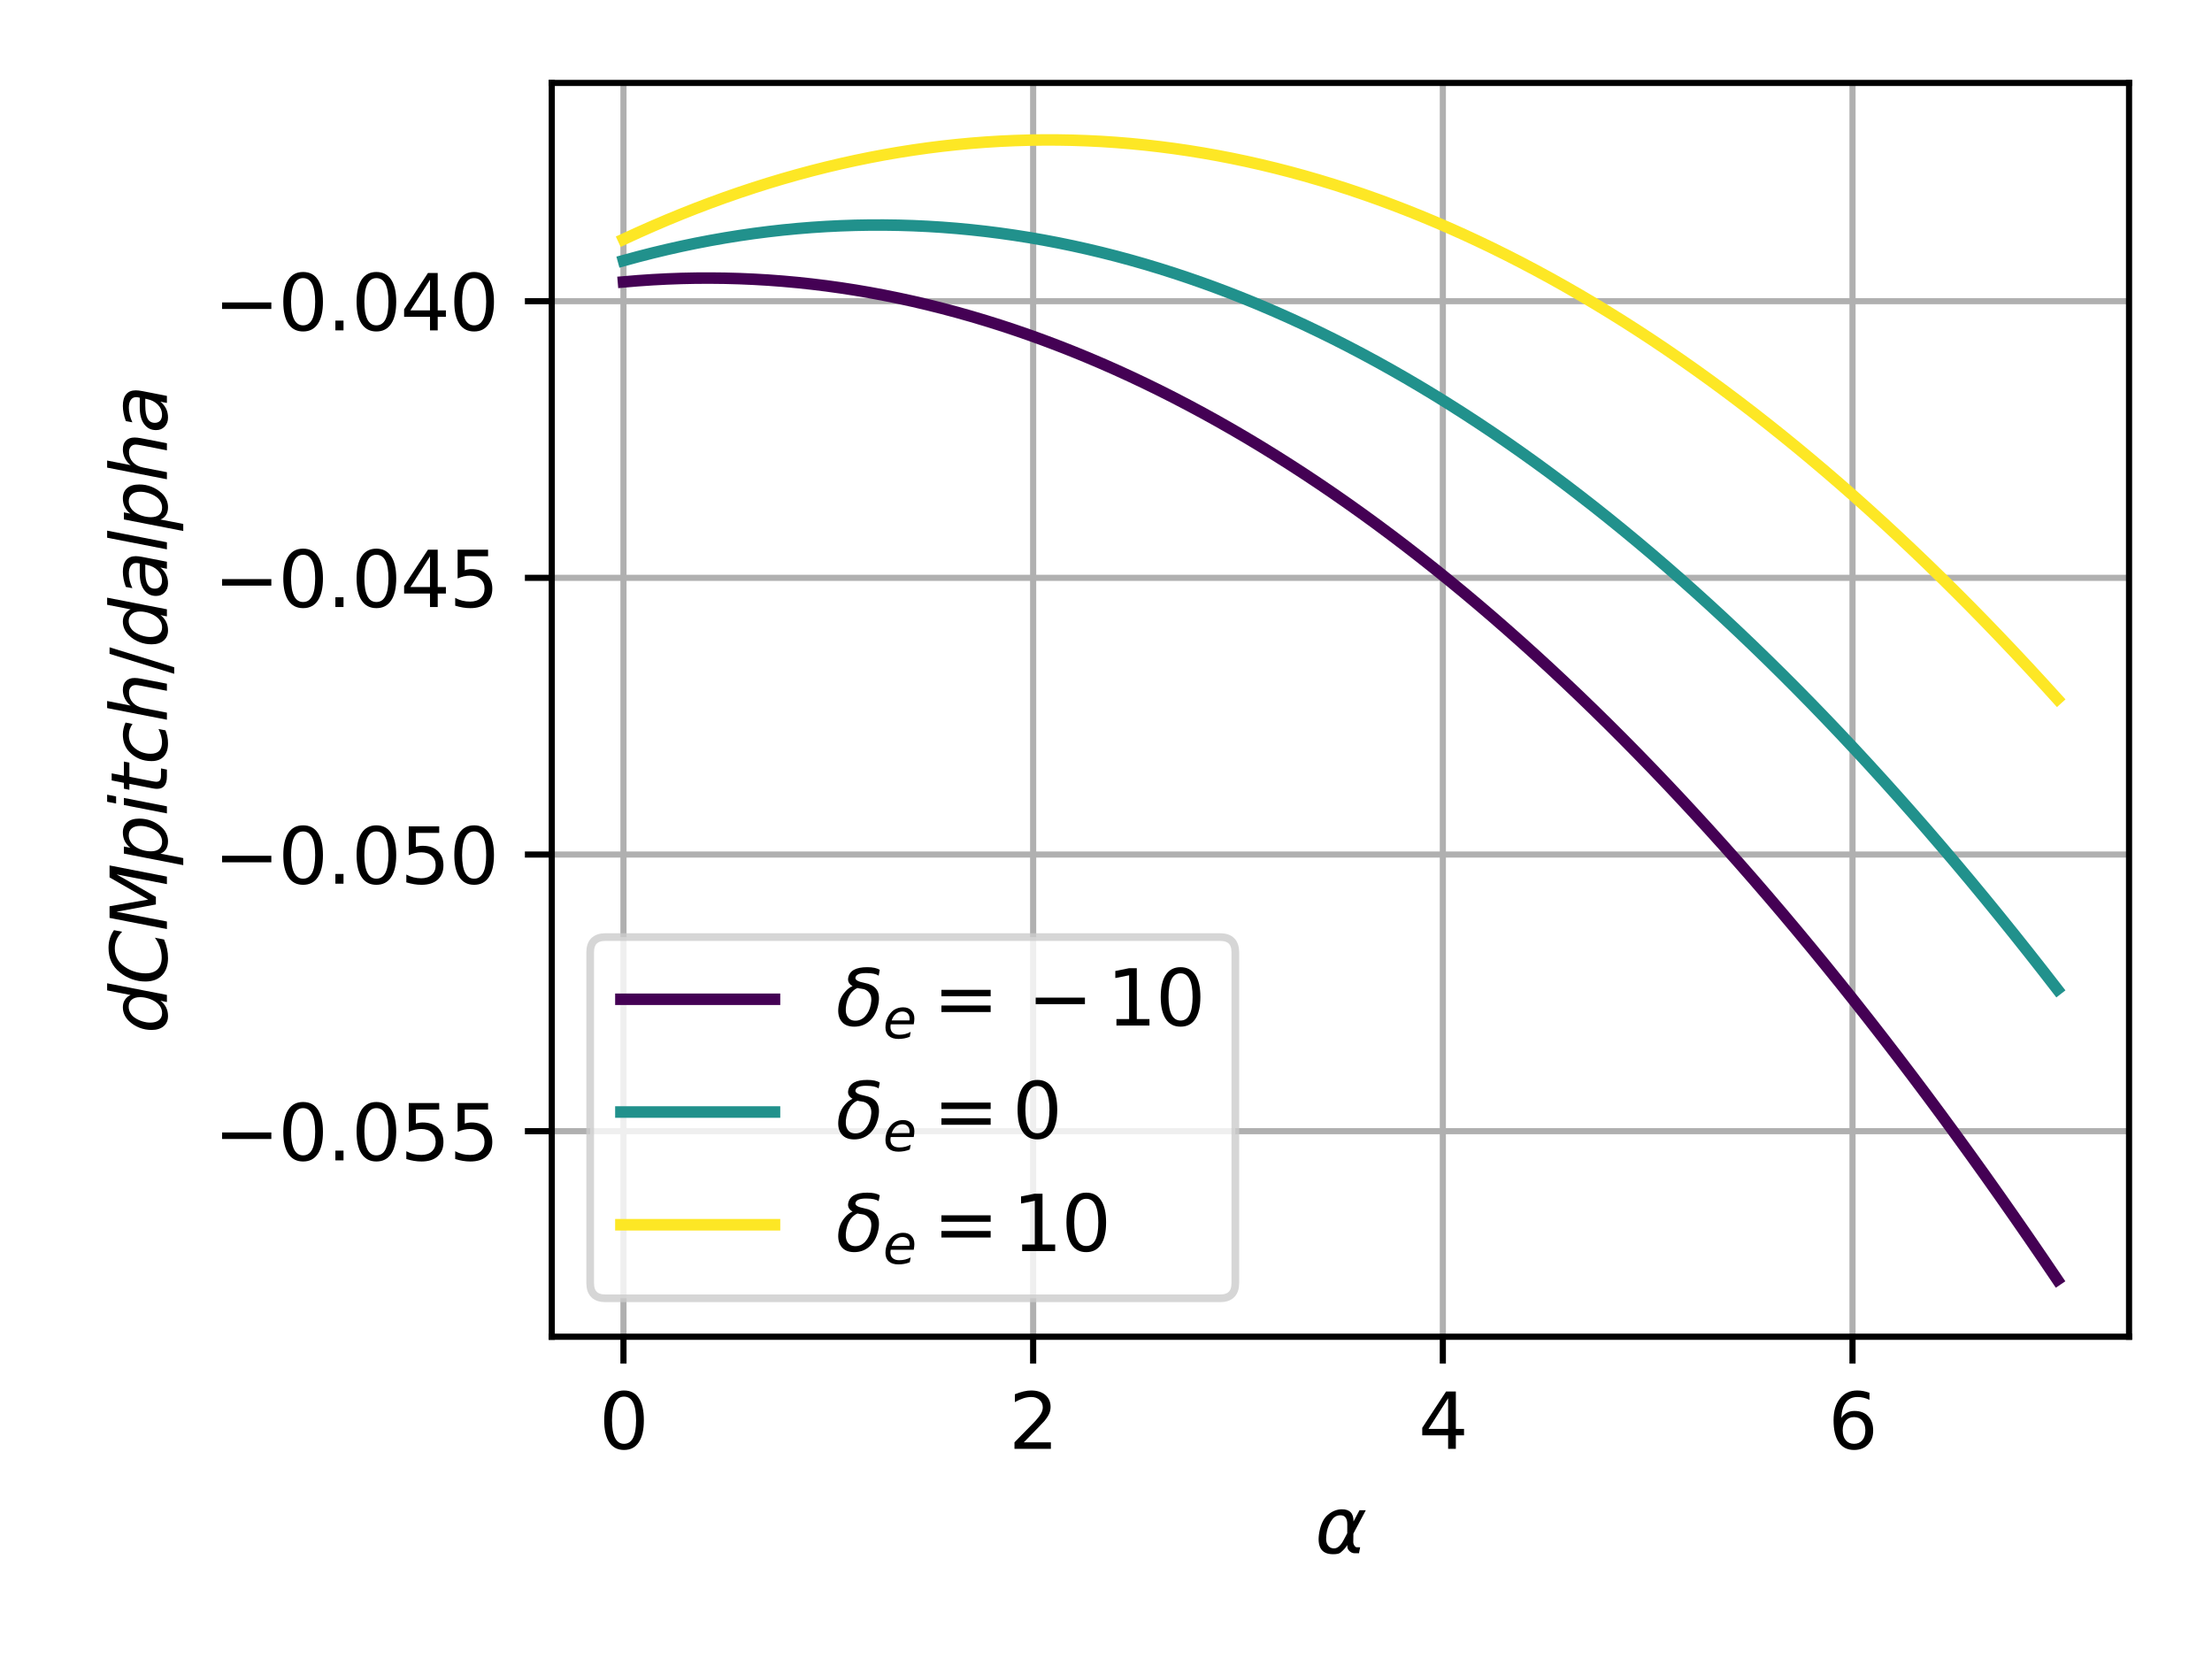 <?xml version="1.0" encoding="utf-8" standalone="no"?>
<!DOCTYPE svg PUBLIC "-//W3C//DTD SVG 1.1//EN"
  "http://www.w3.org/Graphics/SVG/1.1/DTD/svg11.dtd">
<svg xmlns:xlink="http://www.w3.org/1999/xlink" width="288pt" height="216pt" viewBox="0 0 288 216" xmlns="http://www.w3.org/2000/svg" version="1.1">
 <defs>
  <style type="text/css">*{stroke-linejoin: round; stroke-linecap: butt}</style>
 </defs>
 <g id="figure_1">
  <g id="patch_1">
   <path d="M 0 216 
L 288 216 
L 288 0 
L 0 0 
z
" style="fill: #ffffff"/>
  </g>
  <g id="axes_1">
   <g id="patch_2">
    <path d="M 71.84 174.04 
L 277.2 174.04 
L 277.2 10.8 
L 71.84 10.8 
z
" style="fill: #ffffff"/>
   </g>
   <g id="matplotlib.axis_1">
    <g id="xtick_1">
     <g id="line2d_1">
      <path d="M 81.175 174.04 
L 81.175 10.8 
" clip-path="url(#pfab359c714)" style="fill: none; stroke: #b0b0b0; stroke-width: 0.8; stroke-linecap: square"/>
     </g>
     <g id="line2d_2">
      <defs>
       <path id="me226ec1304" d="M 0 0 
L 0 3.5 
" style="stroke: #000000; stroke-width: 0.8"/>
      </defs>
      <g>
       <use xlink:href="#me226ec1304" x="81.175" y="174.04" style="stroke: #000000; stroke-width: 0.8"/>
      </g>
     </g>
     <g id="text_1">
      <!-- 0 -->
      <g transform="translate(77.993 188.638) scale(0.1 -0.1)">
       <defs>
        <path id="DejaVuSans-30" d="M 2034 4250 
Q 1547 4250 1301 3770 
Q 1056 3291 1056 2328 
Q 1056 1369 1301 889 
Q 1547 409 2034 409 
Q 2525 409 2770 889 
Q 3016 1369 3016 2328 
Q 3016 3291 2770 3770 
Q 2525 4250 2034 4250 
z
M 2034 4750 
Q 2819 4750 3233 4129 
Q 3647 3509 3647 2328 
Q 3647 1150 3233 529 
Q 2819 -91 2034 -91 
Q 1250 -91 836 529 
Q 422 1150 422 2328 
Q 422 3509 836 4129 
Q 1250 4750 2034 4750 
z
" transform="scale(0.016)"/>
       </defs>
       <use xlink:href="#DejaVuSans-30"/>
      </g>
     </g>
    </g>
    <g id="xtick_2">
     <g id="line2d_3">
      <path d="M 134.515 174.04 
L 134.515 10.8 
" clip-path="url(#pfab359c714)" style="fill: none; stroke: #b0b0b0; stroke-width: 0.8; stroke-linecap: square"/>
     </g>
     <g id="line2d_4">
      <g>
       <use xlink:href="#me226ec1304" x="134.515" y="174.04" style="stroke: #000000; stroke-width: 0.8"/>
      </g>
     </g>
     <g id="text_2">
      <!-- 2 -->
      <g transform="translate(131.334 188.638) scale(0.1 -0.1)">
       <defs>
        <path id="DejaVuSans-32" d="M 1228 531 
L 3431 531 
L 3431 0 
L 469 0 
L 469 531 
Q 828 903 1448 1529 
Q 2069 2156 2228 2338 
Q 2531 2678 2651 2914 
Q 2772 3150 2772 3378 
Q 2772 3750 2511 3984 
Q 2250 4219 1831 4219 
Q 1534 4219 1204 4116 
Q 875 4013 500 3803 
L 500 4441 
Q 881 4594 1212 4672 
Q 1544 4750 1819 4750 
Q 2544 4750 2975 4387 
Q 3406 4025 3406 3419 
Q 3406 3131 3298 2873 
Q 3191 2616 2906 2266 
Q 2828 2175 2409 1742 
Q 1991 1309 1228 531 
z
" transform="scale(0.016)"/>
       </defs>
       <use xlink:href="#DejaVuSans-32"/>
      </g>
     </g>
    </g>
    <g id="xtick_3">
     <g id="line2d_5">
      <path d="M 187.855 174.04 
L 187.855 10.8 
" clip-path="url(#pfab359c714)" style="fill: none; stroke: #b0b0b0; stroke-width: 0.8; stroke-linecap: square"/>
     </g>
     <g id="line2d_6">
      <g>
       <use xlink:href="#me226ec1304" x="187.855" y="174.04" style="stroke: #000000; stroke-width: 0.8"/>
      </g>
     </g>
     <g id="text_3">
      <!-- 4 -->
      <g transform="translate(184.674 188.638) scale(0.1 -0.1)">
       <defs>
        <path id="DejaVuSans-34" d="M 2419 4116 
L 825 1625 
L 2419 1625 
L 2419 4116 
z
M 2253 4666 
L 3047 4666 
L 3047 1625 
L 3713 1625 
L 3713 1100 
L 3047 1100 
L 3047 0 
L 2419 0 
L 2419 1100 
L 313 1100 
L 313 1709 
L 2253 4666 
z
" transform="scale(0.016)"/>
       </defs>
       <use xlink:href="#DejaVuSans-34"/>
      </g>
     </g>
    </g>
    <g id="xtick_4">
     <g id="line2d_7">
      <path d="M 241.195 174.04 
L 241.195 10.8 
" clip-path="url(#pfab359c714)" style="fill: none; stroke: #b0b0b0; stroke-width: 0.8; stroke-linecap: square"/>
     </g>
     <g id="line2d_8">
      <g>
       <use xlink:href="#me226ec1304" x="241.195" y="174.04" style="stroke: #000000; stroke-width: 0.8"/>
      </g>
     </g>
     <g id="text_4">
      <!-- 6 -->
      <g transform="translate(238.014 188.638) scale(0.1 -0.1)">
       <defs>
        <path id="DejaVuSans-36" d="M 2113 2584 
Q 1688 2584 1439 2293 
Q 1191 2003 1191 1497 
Q 1191 994 1439 701 
Q 1688 409 2113 409 
Q 2538 409 2786 701 
Q 3034 994 3034 1497 
Q 3034 2003 2786 2293 
Q 2538 2584 2113 2584 
z
M 3366 4563 
L 3366 3988 
Q 3128 4100 2886 4159 
Q 2644 4219 2406 4219 
Q 1781 4219 1451 3797 
Q 1122 3375 1075 2522 
Q 1259 2794 1537 2939 
Q 1816 3084 2150 3084 
Q 2853 3084 3261 2657 
Q 3669 2231 3669 1497 
Q 3669 778 3244 343 
Q 2819 -91 2113 -91 
Q 1303 -91 875 529 
Q 447 1150 447 2328 
Q 447 3434 972 4092 
Q 1497 4750 2381 4750 
Q 2619 4750 2861 4703 
Q 3103 4656 3366 4563 
z
" transform="scale(0.016)"/>
       </defs>
       <use xlink:href="#DejaVuSans-36"/>
      </g>
     </g>
    </g>
    <g id="text_5">
     <!-- $\alpha$ -->
     <g transform="translate(171.22 202.317) scale(0.1 -0.1)">
      <defs>
       <path id="DejaVuSans-Oblique-3b1" d="M 2619 1628 
L 2622 2350 
Q 2625 3088 2069 3091 
Q 1653 3094 1394 2747 
Q 1069 2319 959 1747 
Q 825 1059 994 731 
Q 1169 397 1547 397 
Q 1966 397 2319 1063 
L 2619 1628 
z
M 2166 3578 
Q 3141 3594 3128 2584 
Q 3128 2584 3616 3500 
L 4128 3500 
L 3119 1603 
L 3109 919 
Q 3109 766 3194 638 
Q 3291 488 3391 488 
L 3669 488 
L 3575 0 
L 3228 0 
Q 2934 0 2722 263 
Q 2622 394 2619 669 
Q 2416 334 2066 50 
Q 1900 -81 1453 -78 
Q 722 -72 456 397 
Q 184 884 353 1747 
Q 534 2675 1009 3097 
Q 1544 3569 2166 3578 
z
" transform="scale(0.016)"/>
      </defs>
      <use xlink:href="#DejaVuSans-Oblique-3b1" transform="translate(0 0.844)"/>
     </g>
    </g>
   </g>
   <g id="matplotlib.axis_2">
    <g id="ytick_1">
     <g id="line2d_9">
      <path d="M 71.84 147.28 
L 277.2 147.28 
" clip-path="url(#pfab359c714)" style="fill: none; stroke: #b0b0b0; stroke-width: 0.8; stroke-linecap: square"/>
     </g>
     <g id="line2d_10">
      <defs>
       <path id="m41fd0fe718" d="M 0 0 
L -3.5 0 
" style="stroke: #000000; stroke-width: 0.8"/>
      </defs>
      <g>
       <use xlink:href="#m41fd0fe718" x="71.84" y="147.28" style="stroke: #000000; stroke-width: 0.8"/>
      </g>
     </g>
     <g id="text_6">
      <!-- −0.055 -->
      <g transform="translate(27.832 151.079) scale(0.1 -0.1)">
       <defs>
        <path id="DejaVuSans-2212" d="M 678 2272 
L 4684 2272 
L 4684 1741 
L 678 1741 
L 678 2272 
z
" transform="scale(0.016)"/>
        <path id="DejaVuSans-2e" d="M 684 794 
L 1344 794 
L 1344 0 
L 684 0 
L 684 794 
z
" transform="scale(0.016)"/>
        <path id="DejaVuSans-35" d="M 691 4666 
L 3169 4666 
L 3169 4134 
L 1269 4134 
L 1269 2991 
Q 1406 3038 1543 3061 
Q 1681 3084 1819 3084 
Q 2600 3084 3056 2656 
Q 3513 2228 3513 1497 
Q 3513 744 3044 326 
Q 2575 -91 1722 -91 
Q 1428 -91 1123 -41 
Q 819 9 494 109 
L 494 744 
Q 775 591 1075 516 
Q 1375 441 1709 441 
Q 2250 441 2565 725 
Q 2881 1009 2881 1497 
Q 2881 1984 2565 2268 
Q 2250 2553 1709 2553 
Q 1456 2553 1204 2497 
Q 953 2441 691 2322 
L 691 4666 
z
" transform="scale(0.016)"/>
       </defs>
       <use xlink:href="#DejaVuSans-2212"/>
       <use xlink:href="#DejaVuSans-30" x="83.789"/>
       <use xlink:href="#DejaVuSans-2e" x="147.412"/>
       <use xlink:href="#DejaVuSans-30" x="179.199"/>
       <use xlink:href="#DejaVuSans-35" x="242.822"/>
       <use xlink:href="#DejaVuSans-35" x="306.445"/>
      </g>
     </g>
    </g>
    <g id="ytick_2">
     <g id="line2d_11">
      <path d="M 71.84 111.257 
L 277.2 111.257 
" clip-path="url(#pfab359c714)" style="fill: none; stroke: #b0b0b0; stroke-width: 0.8; stroke-linecap: square"/>
     </g>
     <g id="line2d_12">
      <g>
       <use xlink:href="#m41fd0fe718" x="71.84" y="111.257" style="stroke: #000000; stroke-width: 0.8"/>
      </g>
     </g>
     <g id="text_7">
      <!-- −0.050 -->
      <g transform="translate(27.832 115.056) scale(0.1 -0.1)">
       <use xlink:href="#DejaVuSans-2212"/>
       <use xlink:href="#DejaVuSans-30" x="83.789"/>
       <use xlink:href="#DejaVuSans-2e" x="147.412"/>
       <use xlink:href="#DejaVuSans-30" x="179.199"/>
       <use xlink:href="#DejaVuSans-35" x="242.822"/>
       <use xlink:href="#DejaVuSans-30" x="306.445"/>
      </g>
     </g>
    </g>
    <g id="ytick_3">
     <g id="line2d_13">
      <path d="M 71.84 75.235 
L 277.2 75.235 
" clip-path="url(#pfab359c714)" style="fill: none; stroke: #b0b0b0; stroke-width: 0.8; stroke-linecap: square"/>
     </g>
     <g id="line2d_14">
      <g>
       <use xlink:href="#m41fd0fe718" x="71.84" y="75.235" style="stroke: #000000; stroke-width: 0.8"/>
      </g>
     </g>
     <g id="text_8">
      <!-- −0.045 -->
      <g transform="translate(27.832 79.034) scale(0.1 -0.1)">
       <use xlink:href="#DejaVuSans-2212"/>
       <use xlink:href="#DejaVuSans-30" x="83.789"/>
       <use xlink:href="#DejaVuSans-2e" x="147.412"/>
       <use xlink:href="#DejaVuSans-30" x="179.199"/>
       <use xlink:href="#DejaVuSans-34" x="242.822"/>
       <use xlink:href="#DejaVuSans-35" x="306.445"/>
      </g>
     </g>
    </g>
    <g id="ytick_4">
     <g id="line2d_15">
      <path d="M 71.84 39.213 
L 277.2 39.213 
" clip-path="url(#pfab359c714)" style="fill: none; stroke: #b0b0b0; stroke-width: 0.8; stroke-linecap: square"/>
     </g>
     <g id="line2d_16">
      <g>
       <use xlink:href="#m41fd0fe718" x="71.84" y="39.213" style="stroke: #000000; stroke-width: 0.8"/>
      </g>
     </g>
     <g id="text_9">
      <!-- −0.040 -->
      <g transform="translate(27.832 43.012) scale(0.1 -0.1)">
       <use xlink:href="#DejaVuSans-2212"/>
       <use xlink:href="#DejaVuSans-30" x="83.789"/>
       <use xlink:href="#DejaVuSans-2e" x="147.412"/>
       <use xlink:href="#DejaVuSans-30" x="179.199"/>
       <use xlink:href="#DejaVuSans-34" x="242.822"/>
       <use xlink:href="#DejaVuSans-30" x="306.445"/>
      </g>
     </g>
    </g>
    <g id="text_10">
     <!-- $dCMpitch/dalpha$ -->
     <g transform="translate(21.732 134.57) rotate(-90) scale(0.1 -0.1)">
      <defs>
       <path id="DejaVuSans-Oblique-64" d="M 2675 525 
Q 2444 222 2128 65 
Q 1813 -91 1428 -91 
Q 903 -91 598 267 
Q 294 625 294 1247 
Q 294 1766 478 2236 
Q 663 2706 1013 3078 
Q 1244 3325 1534 3454 
Q 1825 3584 2144 3584 
Q 2481 3584 2739 3421 
Q 2997 3259 3138 2956 
L 3513 4863 
L 4091 4863 
L 3144 0 
L 2566 0 
L 2675 525 
z
M 891 1350 
Q 891 897 1095 644 
Q 1300 391 1663 391 
Q 1931 391 2161 520 
Q 2391 650 2566 903 
Q 2750 1166 2856 1509 
Q 2963 1853 2963 2188 
Q 2963 2622 2758 2865 
Q 2553 3109 2194 3109 
Q 1922 3109 1687 2981 
Q 1453 2853 1288 2613 
Q 1106 2353 998 2009 
Q 891 1666 891 1350 
z
" transform="scale(0.016)"/>
       <path id="DejaVuSans-Oblique-43" d="M 4447 4306 
L 4319 3641 
Q 4019 3944 3683 4091 
Q 3347 4238 2956 4238 
Q 2422 4238 2017 3981 
Q 1613 3725 1319 3200 
Q 1131 2863 1032 2486 
Q 934 2109 934 1728 
Q 934 1091 1264 756 
Q 1594 422 2222 422 
Q 2656 422 3056 561 
Q 3456 700 3834 978 
L 3688 231 
Q 3316 72 2936 -9 
Q 2556 -91 2175 -91 
Q 1278 -91 773 396 
Q 269 884 269 1753 
Q 269 2309 461 2846 
Q 653 3384 1013 3828 
Q 1394 4300 1883 4525 
Q 2372 4750 3022 4750 
Q 3422 4750 3780 4639 
Q 4138 4528 4447 4306 
z
" transform="scale(0.016)"/>
       <path id="DejaVuSans-Oblique-4d" d="M 1081 4666 
L 2028 4666 
L 2572 1522 
L 4378 4666 
L 5350 4666 
L 4441 0 
L 3828 0 
L 4622 4091 
L 2791 897 
L 2175 897 
L 1581 4103 
L 788 0 
L 172 0 
L 1081 4666 
z
" transform="scale(0.016)"/>
       <path id="DejaVuSans-Oblique-70" d="M 3175 2156 
Q 3175 2616 2975 2859 
Q 2775 3103 2400 3103 
Q 2144 3103 1911 2972 
Q 1678 2841 1497 2591 
Q 1319 2344 1212 1994 
Q 1106 1644 1106 1300 
Q 1106 863 1306 627 
Q 1506 391 1875 391 
Q 2147 391 2380 519 
Q 2613 647 2778 891 
Q 2956 1147 3065 1494 
Q 3175 1841 3175 2156 
z
M 1394 2969 
Q 1625 3272 1939 3428 
Q 2253 3584 2638 3584 
Q 3175 3584 3472 3232 
Q 3769 2881 3769 2247 
Q 3769 1728 3584 1258 
Q 3400 788 3053 416 
Q 2822 169 2531 39 
Q 2241 -91 1919 -91 
Q 1547 -91 1294 64 
Q 1041 219 916 525 
L 556 -1331 
L -19 -1331 
L 922 3500 
L 1497 3500 
L 1394 2969 
z
" transform="scale(0.016)"/>
       <path id="DejaVuSans-Oblique-69" d="M 1172 4863 
L 1747 4863 
L 1606 4134 
L 1031 4134 
L 1172 4863 
z
M 909 3500 
L 1484 3500 
L 800 0 
L 225 0 
L 909 3500 
z
" transform="scale(0.016)"/>
       <path id="DejaVuSans-Oblique-74" d="M 2706 3500 
L 2619 3053 
L 1472 3053 
L 1100 1153 
Q 1081 1047 1072 975 
Q 1063 903 1063 863 
Q 1063 663 1183 572 
Q 1303 481 1569 481 
L 2150 481 
L 2053 0 
L 1503 0 
Q 991 0 739 200 
Q 488 400 488 806 
Q 488 878 497 964 
Q 506 1050 525 1153 
L 897 3053 
L 409 3053 
L 500 3500 
L 978 3500 
L 1172 4494 
L 1747 4494 
L 1556 3500 
L 2706 3500 
z
" transform="scale(0.016)"/>
       <path id="DejaVuSans-Oblique-63" d="M 3431 3366 
L 3316 2797 
Q 3109 2947 2876 3022 
Q 2644 3097 2394 3097 
Q 2119 3097 1870 3000 
Q 1622 2903 1453 2725 
Q 1184 2453 1037 2087 
Q 891 1722 891 1331 
Q 891 859 1127 628 
Q 1363 397 1844 397 
Q 2081 397 2348 469 
Q 2616 541 2906 684 
L 2797 116 
Q 2547 13 2283 -39 
Q 2019 -91 1741 -91 
Q 1044 -91 669 257 
Q 294 606 294 1253 
Q 294 1797 489 2255 
Q 684 2713 1069 3078 
Q 1331 3328 1684 3456 
Q 2038 3584 2456 3584 
Q 2700 3584 2940 3529 
Q 3181 3475 3431 3366 
z
" transform="scale(0.016)"/>
       <path id="DejaVuSans-Oblique-68" d="M 3566 2113 
L 3156 0 
L 2578 0 
L 2988 2091 
Q 3016 2238 3031 2350 
Q 3047 2463 3047 2528 
Q 3047 2791 2881 2937 
Q 2716 3084 2419 3084 
Q 1956 3084 1617 2771 
Q 1278 2459 1178 1941 
L 800 0 
L 225 0 
L 1172 4863 
L 1747 4863 
L 1375 2950 
Q 1594 3244 1934 3414 
Q 2275 3584 2650 3584 
Q 3113 3584 3367 3334 
Q 3622 3084 3622 2631 
Q 3622 2519 3608 2391 
Q 3594 2263 3566 2113 
z
" transform="scale(0.016)"/>
       <path id="DejaVuSans-2f" d="M 1625 4666 
L 2156 4666 
L 531 -594 
L 0 -594 
L 1625 4666 
z
" transform="scale(0.016)"/>
       <path id="DejaVuSans-Oblique-61" d="M 3438 1997 
L 3047 0 
L 2472 0 
L 2578 531 
Q 2325 219 2001 64 
Q 1678 -91 1281 -91 
Q 834 -91 548 182 
Q 263 456 263 884 
Q 263 1497 752 1853 
Q 1241 2209 2100 2209 
L 2900 2209 
L 2931 2363 
Q 2938 2388 2941 2417 
Q 2944 2447 2944 2509 
Q 2944 2788 2717 2942 
Q 2491 3097 2081 3097 
Q 1800 3097 1504 3025 
Q 1209 2953 897 2809 
L 997 3341 
Q 1322 3463 1633 3523 
Q 1944 3584 2234 3584 
Q 2853 3584 3176 3315 
Q 3500 3047 3500 2534 
Q 3500 2431 3484 2292 
Q 3469 2153 3438 1997 
z
M 2816 1759 
L 2241 1759 
Q 1534 1759 1195 1570 
Q 856 1381 856 984 
Q 856 709 1029 553 
Q 1203 397 1509 397 
Q 1978 397 2328 733 
Q 2678 1069 2791 1631 
L 2816 1759 
z
" transform="scale(0.016)"/>
       <path id="DejaVuSans-Oblique-6c" d="M 1172 4863 
L 1747 4863 
L 800 0 
L 225 0 
L 1172 4863 
z
" transform="scale(0.016)"/>
      </defs>
      <use xlink:href="#DejaVuSans-Oblique-64" transform="translate(0 0.016)"/>
      <use xlink:href="#DejaVuSans-Oblique-43" transform="translate(63.477 0.016)"/>
      <use xlink:href="#DejaVuSans-Oblique-4d" transform="translate(133.301 0.016)"/>
      <use xlink:href="#DejaVuSans-Oblique-70" transform="translate(219.58 0.016)"/>
      <use xlink:href="#DejaVuSans-Oblique-69" transform="translate(283.057 0.016)"/>
      <use xlink:href="#DejaVuSans-Oblique-74" transform="translate(310.84 0.016)"/>
      <use xlink:href="#DejaVuSans-Oblique-63" transform="translate(350.049 0.016)"/>
      <use xlink:href="#DejaVuSans-Oblique-68" transform="translate(405.029 0.016)"/>
      <use xlink:href="#DejaVuSans-2f" transform="translate(468.408 0.016)"/>
      <use xlink:href="#DejaVuSans-Oblique-64" transform="translate(502.1 0.016)"/>
      <use xlink:href="#DejaVuSans-Oblique-61" transform="translate(565.576 0.016)"/>
      <use xlink:href="#DejaVuSans-Oblique-6c" transform="translate(626.855 0.016)"/>
      <use xlink:href="#DejaVuSans-Oblique-70" transform="translate(654.639 0.016)"/>
      <use xlink:href="#DejaVuSans-Oblique-68" transform="translate(718.115 0.016)"/>
      <use xlink:href="#DejaVuSans-Oblique-61" transform="translate(781.494 0.016)"/>
     </g>
    </g>
   </g>
   <g id="line2d_17">
    <path d="M 81.175 36.707 
L 83.06 36.548 
L 84.946 36.42 
L 86.832 36.321 
L 88.718 36.252 
L 90.603 36.213 
L 92.489 36.205 
L 94.375 36.226 
L 96.261 36.277 
L 98.146 36.359 
L 100.032 36.47 
L 101.918 36.612 
L 103.804 36.783 
L 105.69 36.985 
L 107.575 37.216 
L 109.461 37.478 
L 111.347 37.769 
L 113.233 38.091 
L 115.118 38.442 
L 117.004 38.824 
L 118.89 39.235 
L 120.776 39.677 
L 122.661 40.149 
L 124.547 40.65 
L 126.433 41.182 
L 128.319 41.744 
L 130.204 42.335 
L 132.09 42.957 
L 133.976 43.609 
L 135.862 44.291 
L 137.748 45.003 
L 139.633 45.744 
L 141.519 46.516 
L 143.405 47.318 
L 145.291 48.15 
L 147.176 49.012 
L 149.062 49.904 
L 150.948 50.826 
L 152.834 51.778 
L 154.719 52.76 
L 156.605 53.772 
L 158.491 54.814 
L 160.377 55.886 
L 162.263 56.988 
L 164.148 58.12 
L 166.034 59.283 
L 167.92 60.475 
L 169.806 61.697 
L 171.691 62.949 
L 173.577 64.231 
L 175.463 65.544 
L 177.349 66.886 
L 179.234 68.258 
L 181.12 69.66 
L 183.006 71.093 
L 184.892 72.555 
L 186.777 74.048 
L 188.663 75.57 
L 190.549 77.122 
L 192.435 78.705 
L 194.321 80.317 
L 196.206 81.96 
L 198.092 83.632 
L 199.978 85.335 
L 201.864 87.067 
L 203.749 88.83 
L 205.635 90.622 
L 207.521 92.445 
L 209.407 94.298 
L 211.292 96.18 
L 213.178 98.093 
L 215.064 100.036 
L 216.95 102.008 
L 218.836 104.011 
L 220.721 106.044 
L 222.607 108.107 
L 224.493 110.2 
L 226.379 112.322 
L 228.264 114.475 
L 230.15 116.658 
L 232.036 118.871 
L 233.922 121.114 
L 235.807 123.387 
L 237.693 125.69 
L 239.579 128.023 
L 241.465 130.386 
L 243.35 132.779 
L 245.236 135.202 
L 247.122 137.655 
L 249.008 140.138 
L 250.894 142.651 
L 252.779 145.194 
L 254.665 147.767 
L 256.551 150.371 
L 258.437 153.004 
L 260.322 155.667 
L 262.208 158.36 
L 264.094 161.083 
L 265.98 163.837 
L 267.865 166.62 
" clip-path="url(#pfab359c714)" style="fill: none; stroke: #440154; stroke-width: 1.5; stroke-linecap: square"/>
   </g>
   <g id="line2d_18">
    <path d="M 81.175 33.935 
L 83.06 33.422 
L 84.946 32.939 
L 86.832 32.487 
L 88.718 32.064 
L 90.603 31.671 
L 92.489 31.309 
L 94.375 30.976 
L 96.261 30.674 
L 98.146 30.401 
L 100.032 30.159 
L 101.918 29.946 
L 103.804 29.764 
L 105.69 29.611 
L 107.575 29.489 
L 109.461 29.397 
L 111.347 29.334 
L 113.233 29.302 
L 115.118 29.3 
L 117.004 29.327 
L 118.89 29.385 
L 120.776 29.473 
L 122.661 29.59 
L 124.547 29.738 
L 126.433 29.916 
L 128.319 30.124 
L 130.204 30.362 
L 132.09 30.63 
L 133.976 30.927 
L 135.862 31.255 
L 137.748 31.613 
L 139.633 32.001 
L 141.519 32.419 
L 143.405 32.867 
L 145.291 33.345 
L 147.176 33.853 
L 149.062 34.391 
L 150.948 34.959 
L 152.834 35.558 
L 154.719 36.186 
L 156.605 36.844 
L 158.491 37.532 
L 160.377 38.25 
L 162.263 38.998 
L 164.148 39.777 
L 166.034 40.585 
L 167.92 41.423 
L 169.806 42.291 
L 171.691 43.19 
L 173.577 44.118 
L 175.463 45.076 
L 177.349 46.065 
L 179.234 47.083 
L 181.12 48.132 
L 183.006 49.21 
L 184.892 50.319 
L 186.777 51.457 
L 188.663 52.626 
L 190.549 53.824 
L 192.435 55.053 
L 194.321 56.311 
L 196.206 57.6 
L 198.092 58.919 
L 199.978 60.267 
L 201.864 61.646 
L 203.749 63.054 
L 205.635 64.493 
L 207.521 65.962 
L 209.407 67.461 
L 211.292 68.989 
L 213.178 70.548 
L 215.064 72.137 
L 216.95 73.756 
L 218.836 75.405 
L 220.721 77.084 
L 222.607 78.792 
L 224.493 80.531 
L 226.379 82.3 
L 228.264 84.099 
L 230.15 85.928 
L 232.036 87.787 
L 233.922 89.676 
L 235.807 91.595 
L 237.693 93.544 
L 239.579 95.524 
L 241.465 97.533 
L 243.35 99.572 
L 245.236 101.641 
L 247.122 103.74 
L 249.008 105.869 
L 250.894 108.028 
L 252.779 110.218 
L 254.665 112.437 
L 256.551 114.686 
L 258.437 116.966 
L 260.322 119.275 
L 262.208 121.614 
L 264.094 123.984 
L 265.98 126.383 
L 267.865 128.812 
" clip-path="url(#pfab359c714)" style="fill: none; stroke: #21918c; stroke-width: 1.5; stroke-linecap: square"/>
   </g>
   <g id="line2d_19">
    <path d="M 81.175 31.162 
L 83.06 30.295 
L 84.946 29.459 
L 86.832 28.652 
L 88.718 27.876 
L 90.603 27.129 
L 92.489 26.413 
L 94.375 25.726 
L 96.261 25.07 
L 98.146 24.444 
L 100.032 23.847 
L 101.918 23.281 
L 103.804 22.745 
L 105.69 22.238 
L 107.575 21.762 
L 109.461 21.316 
L 111.347 20.899 
L 113.233 20.513 
L 115.118 20.157 
L 117.004 19.831 
L 118.89 19.535 
L 120.776 19.268 
L 122.661 19.032 
L 124.547 18.826 
L 126.433 18.65 
L 128.319 18.504 
L 130.204 18.388 
L 132.09 18.302 
L 133.976 18.246 
L 135.862 18.22 
L 137.748 18.224 
L 139.633 18.258 
L 141.519 18.322 
L 143.405 18.416 
L 145.291 18.54 
L 147.176 18.695 
L 149.062 18.879 
L 150.948 19.093 
L 152.834 19.337 
L 154.719 19.611 
L 156.605 19.916 
L 158.491 20.25 
L 160.377 20.614 
L 162.263 21.009 
L 164.148 21.433 
L 166.034 21.887 
L 167.92 22.372 
L 169.806 22.886 
L 171.691 23.431 
L 173.577 24.005 
L 175.463 24.609 
L 177.349 25.244 
L 179.234 25.908 
L 181.12 26.603 
L 183.006 27.328 
L 184.892 28.082 
L 186.777 28.867 
L 188.663 29.681 
L 190.549 30.526 
L 192.435 31.401 
L 194.321 32.305 
L 196.206 33.24 
L 198.092 34.205 
L 199.978 35.2 
L 201.864 36.224 
L 203.749 37.279 
L 205.635 38.364 
L 207.521 39.479 
L 209.407 40.624 
L 211.292 41.798 
L 213.178 43.003 
L 215.064 44.238 
L 216.95 45.503 
L 218.836 46.798 
L 220.721 48.123 
L 222.607 49.478 
L 224.493 50.863 
L 226.379 52.278 
L 228.264 53.723 
L 230.15 55.198 
L 232.036 56.704 
L 233.922 58.239 
L 235.807 59.804 
L 237.693 61.399 
L 239.579 63.024 
L 241.465 64.679 
L 243.35 66.365 
L 245.236 68.08 
L 247.122 69.825 
L 249.008 71.601 
L 250.894 73.406 
L 252.779 75.241 
L 254.665 77.107 
L 256.551 79.002 
L 258.437 80.927 
L 260.322 82.883 
L 262.208 84.868 
L 264.094 86.884 
L 265.98 88.929 
L 267.865 91.005 
" clip-path="url(#pfab359c714)" style="fill: none; stroke: #fde725; stroke-width: 1.5; stroke-linecap: square"/>
   </g>
   <g id="patch_3">
    <path d="M 71.84 174.04 
L 71.84 10.8 
" style="fill: none; stroke: #000000; stroke-width: 0.8; stroke-linejoin: miter; stroke-linecap: square"/>
   </g>
   <g id="patch_4">
    <path d="M 277.2 174.04 
L 277.2 10.8 
" style="fill: none; stroke: #000000; stroke-width: 0.8; stroke-linejoin: miter; stroke-linecap: square"/>
   </g>
   <g id="patch_5">
    <path d="M 71.84 174.04 
L 277.2 174.04 
" style="fill: none; stroke: #000000; stroke-width: 0.8; stroke-linejoin: miter; stroke-linecap: square"/>
   </g>
   <g id="patch_6">
    <path d="M 71.84 10.8 
L 277.2 10.8 
" style="fill: none; stroke: #000000; stroke-width: 0.8; stroke-linejoin: miter; stroke-linecap: square"/>
   </g>
   <g id="legend_1">
    <g id="patch_7">
     <path d="M 78.84 169.04 
L 158.84 169.04 
Q 160.84 169.04 160.84 167.04 
L 160.84 124.006 
Q 160.84 122.006 158.84 122.006 
L 78.84 122.006 
Q 76.84 122.006 76.84 124.006 
L 76.84 167.04 
Q 76.84 169.04 78.84 169.04 
z
" style="fill: #ffffff; opacity: 0.8; stroke: #cccccc; stroke-linejoin: miter"/>
    </g>
    <g id="line2d_20">
     <path d="M 80.84 130.104 
L 90.84 130.104 
L 100.84 130.104 
" style="fill: none; stroke: #440154; stroke-width: 1.5; stroke-linecap: square"/>
    </g>
    <g id="text_11">
     <!-- $\delta_e = -10$ -->
     <g transform="translate(108.84 133.604) scale(0.1 -0.1)">
      <defs>
       <path id="DejaVuSans-Oblique-3b4" d="M 3472 4053 
Q 3197 4272 2450 4272 
Q 1659 4272 1588 3906 
Q 1531 3619 2328 3469 
Q 2953 3353 3253 3003 
Q 3616 2581 3447 1716 
Q 3284 888 2763 400 
Q 2238 -91 1488 -91 
Q 741 -91 406 400 
Q 72 888 241 1747 
Q 363 2384 891 2900 
Q 1097 3100 1353 3213 
Q 913 3459 1000 3900 
Q 1166 4750 2544 4750 
Q 3234 4750 3566 4531 
L 3472 4053 
z
M 1753 3056 
Q 1525 2966 1306 2738 
Q 969 2384 847 1747 
Q 722 1113 919 756 
Q 1119 397 1584 397 
Q 2044 397 2381 759 
Q 2722 1122 2838 1716 
Q 2956 2338 2731 2638 
Q 2491 2959 2103 2994 
Q 1906 3013 1753 3056 
z
" transform="scale(0.016)"/>
       <path id="DejaVuSans-Oblique-65" d="M 3078 2063 
Q 3088 2113 3092 2166 
Q 3097 2219 3097 2272 
Q 3097 2653 2873 2875 
Q 2650 3097 2266 3097 
Q 1838 3097 1509 2826 
Q 1181 2556 1013 2059 
L 3078 2063 
z
M 3578 1613 
L 903 1613 
Q 884 1494 878 1425 
Q 872 1356 872 1306 
Q 872 872 1139 634 
Q 1406 397 1894 397 
Q 2269 397 2603 481 
Q 2938 566 3225 728 
L 3116 159 
Q 2806 34 2476 -28 
Q 2147 -91 1806 -91 
Q 1078 -91 686 257 
Q 294 606 294 1247 
Q 294 1794 489 2264 
Q 684 2734 1063 3103 
Q 1306 3334 1642 3459 
Q 1978 3584 2356 3584 
Q 2950 3584 3301 3228 
Q 3653 2872 3653 2272 
Q 3653 2128 3634 1964 
Q 3616 1800 3578 1613 
z
" transform="scale(0.016)"/>
       <path id="DejaVuSans-3d" d="M 678 2906 
L 4684 2906 
L 4684 2381 
L 678 2381 
L 678 2906 
z
M 678 1631 
L 4684 1631 
L 4684 1100 
L 678 1100 
L 678 1631 
z
" transform="scale(0.016)"/>
       <path id="DejaVuSans-31" d="M 794 531 
L 1825 531 
L 1825 4091 
L 703 3866 
L 703 4441 
L 1819 4666 
L 2450 4666 
L 2450 531 
L 3481 531 
L 3481 0 
L 794 0 
L 794 531 
z
" transform="scale(0.016)"/>
      </defs>
      <use xlink:href="#DejaVuSans-Oblique-3b4" transform="translate(0 0.781)"/>
      <use xlink:href="#DejaVuSans-Oblique-65" transform="translate(61.182 -15.625) scale(0.7)"/>
      <use xlink:href="#DejaVuSans-3d" transform="translate(126.465 0.781)"/>
      <use xlink:href="#DejaVuSans-2212" transform="translate(249.219 0.781)"/>
      <use xlink:href="#DejaVuSans-31" transform="translate(352.49 0.781)"/>
      <use xlink:href="#DejaVuSans-30" transform="translate(416.113 0.781)"/>
     </g>
    </g>
    <g id="line2d_21">
     <path d="M 80.84 144.782 
L 90.84 144.782 
L 100.84 144.782 
" style="fill: none; stroke: #21918c; stroke-width: 1.5; stroke-linecap: square"/>
    </g>
    <g id="text_12">
     <!-- $\delta_e = 0$ -->
     <g transform="translate(108.84 148.282) scale(0.1 -0.1)">
      <use xlink:href="#DejaVuSans-Oblique-3b4" transform="translate(0 0.781)"/>
      <use xlink:href="#DejaVuSans-Oblique-65" transform="translate(61.182 -15.625) scale(0.7)"/>
      <use xlink:href="#DejaVuSans-3d" transform="translate(126.465 0.781)"/>
      <use xlink:href="#DejaVuSans-30" transform="translate(229.736 0.781)"/>
     </g>
    </g>
    <g id="line2d_22">
     <path d="M 80.84 159.46 
L 90.84 159.46 
L 100.84 159.46 
" style="fill: none; stroke: #fde725; stroke-width: 1.5; stroke-linecap: square"/>
    </g>
    <g id="text_13">
     <!-- $\delta_e = 10$ -->
     <g transform="translate(108.84 162.96) scale(0.1 -0.1)">
      <use xlink:href="#DejaVuSans-Oblique-3b4" transform="translate(0 0.781)"/>
      <use xlink:href="#DejaVuSans-Oblique-65" transform="translate(61.182 -15.625) scale(0.7)"/>
      <use xlink:href="#DejaVuSans-3d" transform="translate(126.465 0.781)"/>
      <use xlink:href="#DejaVuSans-31" transform="translate(229.736 0.781)"/>
      <use xlink:href="#DejaVuSans-30" transform="translate(293.359 0.781)"/>
     </g>
    </g>
   </g>
  </g>
 </g>
 <defs>
  <clipPath id="pfab359c714">
   <rect x="71.84" y="10.8" width="205.36" height="163.24"/>
  </clipPath>
 </defs>
</svg>
